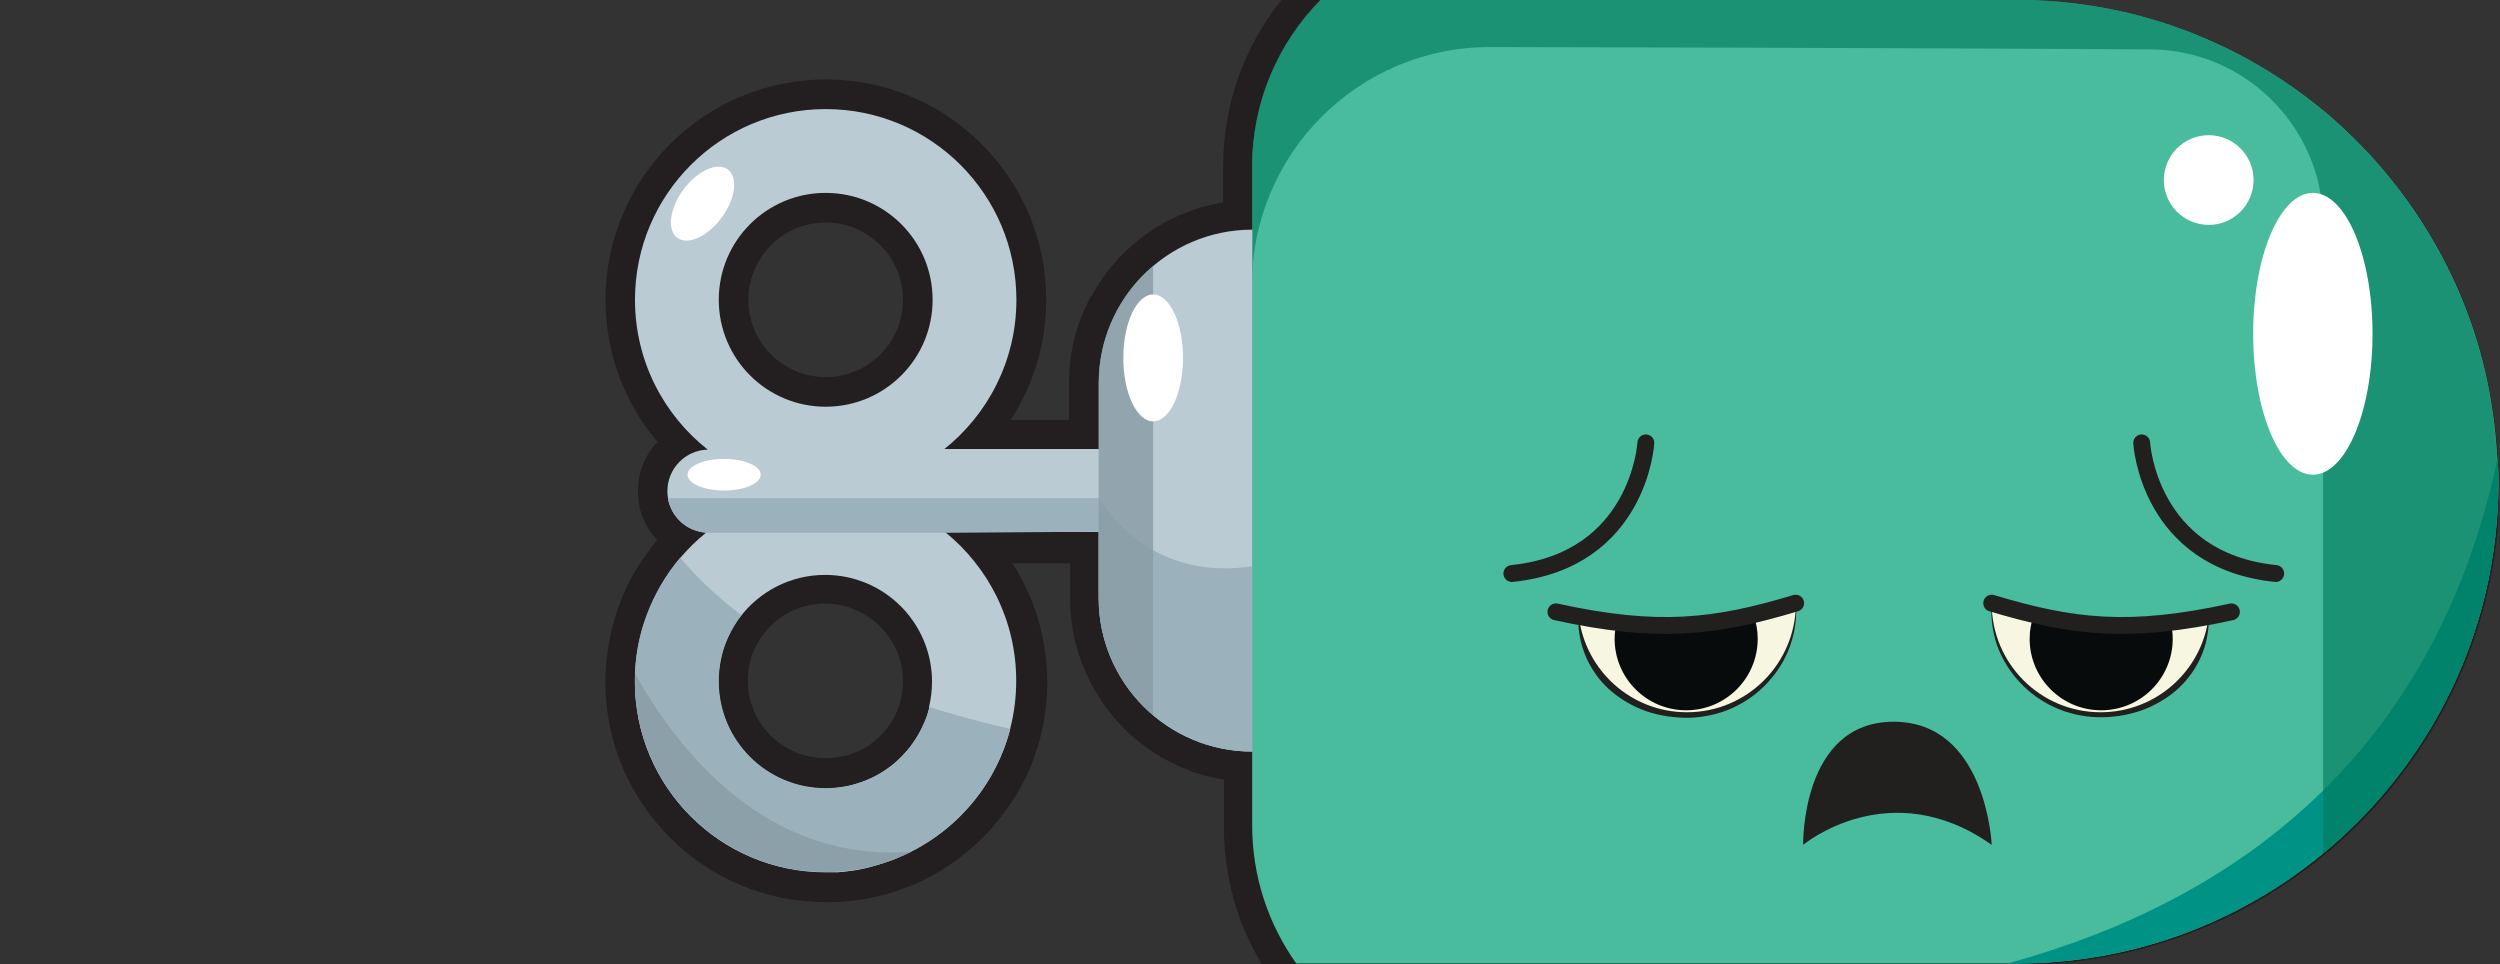 <svg width="1265" height="488" viewBox="0 0 1265 488" fill="none" xmlns="http://www.w3.org/2000/svg">
<rect x="0" y="0" width="1265" height="488" fill="#333333" stroke="none"/>
<g clip-path="url(#clip0_5470_18789)">
<path d="M1263.9 232.2C1263.8 231 1263.8 229.8 1263.7 228.7C1263.5 225.8 1263.3 222.9 1263 220C1262.5 214.4 1261.7 208.7 1260.8 203.2C1259.7 196.4 1258.3 189.7 1256.6 183.1C1249.4 155.1 1237.4 129 1221.5 105.9C1217.5 100 1213.1 94.3 1208.6 88.8C1204.5 83.8 1200.2 79 1195.7 74.3C1192.9 71.4 1190.1 68.6 1187.2 65.9C1183.4 62.3 1179.4 58.8 1175.4 55.5C1172.9 53.4 1170.3 51.4 1167.7 49.4C1167.6 49.3 1167.4 49.2 1167.3 49.1C1152.4 37.9 1136.2 28.3 1119 20.7C1117.4 20 1115.9 19.3 1114.3 18.7C1109.5 16.7 1104.6 14.8 1099.7 13.1C1078.3 5.7 1055.5 1.3 1031.8 0.2C1028.1 0 1024.3 -0.1 1020.5 -0.1H648.5C629.3 23.8 618.9 53.2 618.9 84.5V102.4C602.7 105.1 587.3 112 574.6 122.7C574.4 122.8 574.3 123 574.1 123.1C573.4 123.7 572.6 124.4 571.9 125C571.6 125.2 571 125.8 571 125.8C570.2 126.6 569.3 127.4 568.5 128.2C568.3 128.4 568.1 128.6 567.9 128.8L567.7 128.9C567 129.6 566.3 130.4 565.6 131.2C565.3 131.5 565.1 131.8 564.8 132.1C564.1 132.9 563.4 133.7 562.7 134.5C562.7 134.5 562.2 135.1 562 135.3C561.3 136.2 560.6 137.1 559.8 138.1L559.2 139C558.5 139.9 557.8 140.9 557.2 141.8C557 142.1 556.6 142.7 556.6 142.7C555.9 143.8 555.3 144.8 554.7 145.7L554.3 146.4C553.7 147.5 553.1 148.5 552.5 149.5L552 150C551.4 151 550.9 152.1 550.3 153.3C550.3 153.3 550 153.8 549.9 154C549.4 155.1 548.9 156.2 548.3 157.4L548 158.2C547.5 159.4 547 160.6 546.6 161.7C546.5 161.9 546.3 162.5 546.3 162.5C545.8 163.8 545.4 165 545.1 166.2L544.9 166.8C544.5 168.2 544.1 169.4 543.8 170.7C543.8 170.8 543.8 170.8 543.7 170.9C543.4 172.2 543.1 173.5 542.8 174.9L542.7 175.5C542.4 176.8 542.2 178.1 542 179.4L541.9 180.2C541.7 181.5 541.5 182.9 541.4 184.1C541.4 184.4 541.3 184.6 541.3 184.9C541.2 186.3 541 187.7 541 189V189.5C540.9 191.1 540.9 192.5 540.9 193.9V212.5H511.4C523 194.6 529.4 173.7 529.4 151.7C529.4 90.2 479.4 40.2 417.9 40.2C356.4 40.2 306.4 90.2 306.4 151.7C306.4 178.4 315.8 203.7 332.7 223.6C326.5 230 322.8 238.8 322.8 248.5C322.8 250.3 322.9 252 323.2 253.8C323.2 254 323.3 254.2 323.3 254.5C323.3 254.8 323.4 255 323.4 255.3C323.5 255.8 323.6 256.3 323.7 256.8C323.8 257.2 323.9 257.7 324 258.2C324.2 258.8 324.3 259.3 324.5 259.9C324.6 260.4 324.8 260.8 325 261.2C325.2 261.8 325.4 262.3 325.7 262.9C325.9 263.3 326.1 263.7 326.3 264.2C326.6 264.7 326.8 265.2 327.1 265.8C327.3 266.2 327.5 266.6 327.7 266.9L327.8 267.1C328.1 267.6 328.3 268 328.6 268.4C328.9 268.8 329.1 269.2 329.4 269.6L329.6 269.8C329.9 270.2 330.2 270.6 330.5 271C330.9 271.5 331.4 272 331.9 272.6C332.1 272.8 332.3 273 332.5 273.2C331.8 274.1 331 275 330.2 276.1L329.8 276.7C328.8 278 328 279.1 327.1 280.3C327.1 280.3 327.1 280.3 327 280.4C326.2 281.5 325.5 282.6 324.6 283.9L324.2 284.5C323.4 285.8 322.6 287 321.9 288.1C321.8 288.3 321.7 288.4 321.6 288.6C320.9 289.8 320.2 291 319.6 292.1L319.3 292.7C318.6 293.9 318 295.2 317.3 296.5L317 297.2C316.4 298.5 315.8 299.8 315.3 301L315.2 301.3C314.7 302.6 314.1 303.9 313.6 305.4L313.3 306.2C312.7 307.7 312.3 309.1 311.9 310.4C311.9 310.5 311.8 310.5 311.8 310.6C311.4 311.8 311 313.1 310.6 314.6L310.4 315.5C310 317 309.6 318.3 309.3 319.8L309.2 320.4C308.9 321.6 308.6 323 308.4 324.3L308.2 325.1C307.9 326.5 307.7 328 307.5 329.4L307.4 330.3C307.2 331.6 307.1 333 306.9 334.3L306.8 334.9C306.7 336.3 306.6 337.8 306.5 339.3C306.5 339.6 306.4 340.8 306.4 341C306.3 342.5 306.3 343.8 306.3 345C306.3 406.5 356.3 456.5 417.8 456.5H417.9C418.9 456.5 419.9 456.5 420.9 456.5C421.2 456.5 422.9 456.4 422.9 456.4C423.3 456.4 423.7 456.4 424 456.4C424.4 456.4 425.2 456.3 425.2 456.3C425.8 456.3 426.4 456.2 427.1 456.2H427.5L428.3 456.1C429 456 429.6 456 430.3 455.9L432.1 455.7L434.5 455.4C435.1 455.3 435.8 455.2 436.4 455.1L437.1 455C438.3 454.8 439.4 454.6 440.6 454.3L441.9 454C442.5 453.9 443 453.7 443.6 453.6L444.5 453.4C444.5 453.4 445.5 453.1 445.9 453.1L447.5 452.7C448.2 452.5 448.9 452.3 449.6 452.1L450.7 451.8C451.4 451.6 452.1 451.4 452.8 451.1L453.4 450.9C453.7 450.8 454.1 450.7 454.4 450.5L455.4 450.2C456.7 449.7 458 449.3 459.2 448.8L459.7 448.6C460.5 448.3 461.2 448 462 447.7L463.7 447C464 446.9 465.5 446.2 465.5 446.2C466.1 445.9 466.7 445.6 467.3 445.3L467.8 445.1C467.8 445.1 468.2 444.9 468.3 444.8C469.4 444.2 470.5 443.7 471.6 443.1L472.2 442.8C473.4 442.1 474.5 441.5 475.6 440.8L475.8 440.7C476.9 440 478 439.3 479.2 438.5L479.8 438.1C480.9 437.4 482 436.6 483.1 435.8L483.7 435.4C484.9 434.5 486 433.7 487 432.9C487 432.9 487.1 432.9 487.1 432.8C488.1 432 489 431.2 490.2 430.3L490.7 429.9C491.7 429.1 492.7 428.2 493.6 427.3L494.2 426.8C495.3 425.8 496.2 424.9 497.1 424C497.2 423.9 497.3 423.8 497.4 423.7C498.3 422.8 499.1 421.9 500.1 420.9L500.5 420.5C501.4 419.6 502.2 418.6 503.1 417.5L503.6 416.9C504.5 415.8 505.3 414.8 506.2 413.7L506.4 413.4C507.2 412.4 508 411.3 508.8 410.2L509.1 409.9C509.8 408.9 510.6 407.8 511.4 406.6L511.8 406C512.6 404.8 513.3 403.7 513.9 402.6L514.2 402.2C514.9 401 515.5 399.9 516.2 398.8L516.4 398.5C517 397.4 517.6 396.2 518.3 394.9L518.6 394.3C519.2 393.1 519.8 391.9 520.3 390.7L520.6 390.1C521.2 388.7 521.7 387.5 522.2 386.2C522.7 385 523.1 383.7 523.6 382.3L523.8 381.6C524.2 380.3 524.7 379 525.1 377.8L525.3 377.1C528.4 366.8 529.9 356 529.9 345.2C529.9 323.5 523.7 302.8 512.3 285H541.5V302.9C541.5 304.3 541.5 305.7 541.6 307.3V307.8C541.7 309.1 541.8 310.5 541.9 311.9C541.9 312.2 542 312.4 542 312.6C542.1 313.9 542.3 315.3 542.5 316.6L542.6 317.3C542.8 318.7 543 320 543.3 321.3L543.4 321.9C543.7 323.3 544 324.7 544.3 325.9C544.3 326 544.3 326 544.4 326.1C544.7 327.3 545.1 328.6 545.5 330L545.7 330.6C546.1 331.8 546.5 333 547 334.3L547.3 335.1C547.7 336.3 548.2 337.4 548.7 338.6L549 339.4C549.5 340.6 550 341.7 550.5 342.8C550.6 343 550.9 343.6 550.9 343.6C551.4 344.7 551.9 345.7 552.5 346.7C552.6 346.9 552.7 347 552.8 347.2C552.9 347.3 553 347.5 553 347.6C553.5 348.5 554.1 349.5 554.7 350.5L555.2 351.3C555.8 352.3 556.4 353.3 557.1 354.3C557.1 354.3 557.5 354.9 557.7 355.2C558.3 356.2 559 357.1 559.7 358C559.9 358.3 560.2 358.6 560.4 358.9C561.1 359.8 561.8 360.7 562.5 361.6C562.7 361.8 562.8 362 563 362.2L563.3 362.6C564 363.4 564.6 364.1 565.3 364.9C565.6 365.2 565.8 365.5 566.1 365.8C566.8 366.5 567.5 367.2 568.2 368C568.3 368.1 568.7 368.6 568.8 368.7C568.9 368.8 569 368.9 569.1 369C569.9 369.8 570.6 370.5 571.4 371.2C571.7 371.5 572 371.8 572.3 372C573 372.6 573.7 373.3 574.5 373.9C574.7 374 574.8 374.2 575 374.3C587.8 384.9 603.1 391.9 619.3 394.5V418.4C619.3 443.3 625.9 467.2 638.7 488.2H1021C1027.4 488.2 1033.8 487.9 1040.1 487.5C1072.8 485 1103.7 476 1131.5 461.9C1132.6 461.3 1133.8 460.7 1134.9 460.1C1140.4 457.2 1145.8 454.1 1151 450.8C1152.2 450 1153.4 449.2 1154.6 448.5C1155.1 448.2 1155.5 447.9 1156 447.6C1163 442.9 1169.8 437.9 1176.3 432.5C1182.3 427.6 1188 422.4 1193.5 416.9C1213.9 396.5 1230.7 372.5 1242.9 346C1256.9 315.6 1264.7 281.8 1265 246.2C1265 245.6 1265 245 1265 244.5C1264.2 239.9 1264.1 236.1 1263.9 232.2ZM417.8 190.8C396.2 190.8 378.7 173.3 378.7 151.7C378.7 130.1 396.2 112.6 417.8 112.6C439.4 112.6 456.9 130.1 456.9 151.7C456.9 173.3 439.4 190.8 417.8 190.8ZM456.9 344.7C456.9 347.9 456.5 351.1 455.7 354.3C455.6 354.5 455.6 354.7 455.6 354.9L455.5 355.2C455.4 355.5 455.4 355.8 455.3 356C455.2 356.3 455.1 356.6 455 356.9C454.9 357.2 454.8 357.5 454.7 357.7C454.6 358 454.5 358.3 454.4 358.6C454.3 358.9 454.2 359.1 454.1 359.4C454 359.7 453.9 359.9 453.8 360.2C453.7 360.4 453.6 360.6 453.5 360.8C453.5 360.8 453.1 361.7 453.1 361.8C452.9 362.3 452.6 362.8 452.3 363.3L451.8 364.1C451.7 364.3 451.5 364.6 451.4 364.8C451.3 365 451.2 365.2 451.1 365.3L451 365.5C450.8 365.8 450.7 366 450.5 366.2C450.3 366.4 450.2 366.7 450 366.9C449.8 367.2 449.6 367.4 449.5 367.6C449.3 367.8 449.2 368 449 368.3C448.8 368.6 448.6 368.8 448.4 369L447.9 369.7C447.7 370 447.4 370.3 447.2 370.5C447 370.7 446.8 370.9 446.6 371.2C446.3 371.5 446 371.9 445.6 372.2L445.1 372.7C444.9 372.9 444.6 373.2 444.3 373.4C444.1 373.5 444 373.7 443.8 373.8L443.7 373.9C443.5 374.1 443.2 374.3 443 374.5C442.8 374.7 442.6 374.8 442.4 375C442.1 375.2 441.9 375.4 441.6 375.6C441.6 375.6 441.1 376 441 376.1C440.7 376.3 440.4 376.5 440.1 376.8L439.6 377.2C439.1 377.5 438.7 377.8 438.2 378.1L437.8 378.3C437.4 378.5 437 378.8 436.6 379L436 379.3C435.7 379.5 435.3 379.6 435 379.8C434.8 379.9 434.6 380 434.3 380.1C434 380.3 433.7 380.4 433.3 380.5C433.1 380.6 432.9 380.7 432.6 380.8C432.3 380.9 431.9 381.1 431.6 381.2L431 381.4C430.6 381.5 430.1 381.7 429.7 381.8L429.2 382C428.7 382.2 428.1 382.3 427.6 382.4L427 382.5C426.6 382.6 426.2 382.7 425.7 382.8L425.1 382.9C424.7 383 424.3 383 423.9 383.1C423.7 383.1 423.4 383.2 423.2 383.2C422.8 383.3 422.4 383.3 422.1 383.3C422.1 383.3 421.6 383.4 421.4 383.4C421 383.4 420.6 383.5 420.1 383.5L419.5 383.6C418.9 383.6 418.2 383.6 417.6 383.6H417.5C401.8 383.6 387.7 374.2 381.5 359.7C381 358.5 380.6 357.3 380.2 356.1C379.8 354.9 379.5 353.6 379.2 352.4C378.7 349.8 378.4 347.2 378.4 344.5C378.4 343.9 378.4 343.2 378.5 342.6V342C378.5 341.6 378.5 341.2 378.6 340.7C378.6 340.5 378.7 340.3 378.7 340C378.7 339.6 378.8 339.2 378.8 338.9C378.8 338.7 378.9 338.4 378.9 338.2C379 337.8 379 337.4 379.1 337L379.2 336.4C379.3 335.9 379.4 335.5 379.5 335L379.6 334.6C379.7 334.1 379.9 333.5 380 333L380.2 332.4C380.3 332 380.5 331.6 380.6 331.2L380.8 330.6C380.9 330.3 381.1 329.9 381.2 329.6C381.3 329.4 381.4 329.2 381.5 329C381.7 328.6 381.8 328.3 382 327.9C382.1 327.7 382.2 327.6 382.3 327.4C382.5 327 382.7 326.7 382.9 326.3L383.2 325.8C383.5 325.3 383.7 324.9 384 324.4C384.1 324.3 384.1 324.2 384.2 324.1C384.5 323.7 384.7 323.3 385 322.8L385.3 322.3C385.5 322 385.7 321.7 386 321.4C386.1 321.2 386.3 321 386.4 320.8C393.9 311 405.2 305.4 417.5 305.4C439.4 305.6 456.9 323.2 456.9 344.7ZM658.6 491.3C658.7 491.4 658.8 491.6 658.9 491.7C658.8 491.5 658.7 491.4 658.6 491.3Z" fill="#231F20"/>
<path d="M1264.2 243.8C1264.2 244.4 1264.2 245 1264.2 245.5C1263.9 281.1 1256.1 314.9 1242.1 345.3C1229.9 371.8 1213.1 395.8 1192.7 416.2C1187.2 421.7 1181.5 426.9 1175.5 431.8C1169 437.2 1162.2 442.2 1155.2 446.9C1154.7 447.2 1154.3 447.5 1153.8 447.8C1152.6 448.6 1151.4 449.4 1150.2 450.1C1145 453.4 1139.6 456.5 1134.1 459.4C1133 460 1131.8 460.6 1130.7 461.2C1102.9 475.3 1072 484.3 1039.3 486.8C1033 487.3 1026.6 487.5 1020.2 487.5H655.9C641.9 467.8 633.6 443.7 633.6 417.7V84.5C633.6 51.5 646.8 21.7 668.3 -0.1H1020.2C1024 -0.1 1027.8 0 1031.5 0.2C1055.2 1.3 1078 5.7 1099.4 13.1C1104.3 14.8 1109.2 16.6 1114 18.7C1115.6 19.3 1117.1 20 1118.7 20.7C1136 28.3 1152.1 37.9 1167 49.1C1167.1 49.2 1167.3 49.3 1167.4 49.4C1170 51.4 1172.6 53.4 1175.1 55.5C1179.2 58.8 1183.1 62.3 1186.9 65.9C1189.8 68.6 1192.6 71.4 1195.4 74.3C1199.9 78.9 1204.2 83.8 1208.3 88.8C1212.8 94.3 1217.2 100 1221.2 105.9C1237.1 129.1 1249.2 155.1 1256.3 183.1C1258 189.7 1259.4 196.4 1260.5 203.2C1261.4 208.7 1262.2 214.3 1262.7 220C1263 222.9 1263.2 225.8 1263.4 228.7C1263.5 229.9 1263.5 231.1 1263.6 232.2C1264.1 236.1 1264.2 239.9 1264.2 243.8Z" fill="#48BC9D"/>
<path d="M1264.2 243.8C1264.2 244.4 1264.2 245 1264.2 245.5C1263.9 281.1 1256.1 314.9 1242.1 345.3C1229.9 371.8 1213.1 395.8 1192.7 416.2C1187.2 421.7 1181.5 426.9 1175.5 431.8C1169 437.2 1162.2 442.2 1155.2 446.9C1154.7 447.2 1154.3 447.5 1153.8 447.8C1152.6 448.6 1151.4 449.4 1150.2 450.1C1145 453.4 1139.6 456.5 1134.1 459.4C1133 460 1131.8 460.6 1130.7 461.2C1102.9 475.3 1072 484.3 1039.3 486.8C1033 487.3 1026.6 487.5 1020.2 487.5H1015.9C1074.5 471.4 1130.6 444.2 1175.5 400C1216.5 359.7 1248.2 305.2 1263.8 232C1264.1 236.1 1264.2 239.9 1264.2 243.8Z" fill="#009284"/>
<path opacity="0.62" d="M1263.9 232.2C1264.1 236 1264.2 239.9 1264.2 243.8C1264.2 244.4 1264.2 245 1264.2 245.5C1263.9 281.1 1256.1 314.9 1242.1 345.3C1229.9 371.8 1213.1 395.8 1192.7 416.2C1187.2 421.7 1181.5 426.9 1175.5 431.8V113C1175.5 94.4 1169.7 77.1 1159.8 62.9C1144 40.1 1117.7 25.1 1087.9 25C964.3 24.2 753.9 23.8 753.9 23.8C687.4 23.8 633.5 77.7 633.5 144.2V84.5C633.5 51.5 646.7 21.7 668.2 -0.1H1020.1C1023.9 -0.1 1027.7 0 1031.4 0.2C1055.1 1.3 1077.9 5.7 1099.3 13.1C1104.2 14.8 1109.1 16.6 1113.9 18.7C1115.5 19.3 1117 20 1118.6 20.7C1135.9 28.3 1152 37.9 1166.9 49.1C1167 49.2 1167.2 49.3 1167.3 49.4C1169.9 51.4 1172.5 53.4 1175 55.5C1179.1 58.8 1183 62.3 1186.8 65.9C1189.7 68.6 1192.5 71.4 1195.3 74.3C1199.8 78.9 1204.1 83.8 1208.2 88.8C1212.7 94.3 1217.1 100 1221.1 105.9C1237 129.1 1249.1 155.1 1256.2 183.1C1257.9 189.7 1259.3 196.4 1260.4 203.2C1261.3 208.7 1262.1 214.3 1262.6 220C1262.9 222.9 1263.1 225.8 1263.3 228.7C1263.8 229.9 1263.9 231 1263.9 232.2Z" fill="#03785A"/>
<path d="M1083.7 224.101C1083.7 224.101 1087 283.601 1151.5 290.201" stroke="#221F1F" stroke-width="8.533" stroke-miterlimit="10" stroke-linecap="round"/>
<path d="M1007.8 427.5C1007.8 427.5 1005.2 365.2 958.2 365.2C911.2 365.2 912.4 427.5 912.4 427.5C912.4 427.5 956.1 391 1007.8 427.5Z" fill="#221F1F"/>
<path d="M1007.8 305.2C1008.4 312.3 1010.2 319.2 1013.1 325.5C1016 331.8 1020.1 337.4 1025 342.2C1034.8 351.7 1048.1 357.3 1061.6 357.5C1068.4 357.7 1075.2 356.8 1081.6 354.7C1084.8 353.7 1088 352.4 1090.9 350.8C1091.6 350.4 1092.4 350 1093.1 349.5C1093.8 349.1 1094.5 348.6 1095.2 348.1L1096.3 347.4L1097.3 346.6C1098 346.1 1098.7 345.6 1099.3 345C1101.9 342.9 1104.3 340.4 1106.5 337.7C1108.6 335 1110.5 332.1 1112 329C1115.1 322.8 1116.9 315.9 1117.5 308.8C1118.1 315.9 1117.2 323.2 1114.6 330.1C1113.3 333.5 1111.6 336.8 1109.5 339.9C1107.4 343 1105 345.8 1102.3 348.3C1101.6 348.9 1100.9 349.6 1100.2 350.1L1099.1 351L1098 351.8C1097.3 352.4 1096.5 352.9 1095.7 353.4C1094.9 353.9 1094.1 354.4 1093.3 354.9C1090.1 356.8 1086.7 358.4 1083.2 359.6C1076.2 362 1068.7 363.1 1061.3 362.9C1053.9 362.7 1046.4 361 1039.6 357.9C1032.8 354.8 1026.7 350.4 1021.7 344.9C1016.7 339.5 1012.8 333 1010.4 326.2C1008.2 319.6 1007.2 312.3 1007.8 305.2Z" fill="#221F1F"/>
<path d="M1117.6 312.001C1114.3 339.301 1091.1 360.401 1062.9 360.401C1032.4 360.401 1007.8 335.701 1007.8 305.301C1045.5 316.601 1072.9 320.301 1117.6 312.001Z" fill="#F6F6E1"/>
<path d="M1098.4 314.901C1099 317.601 1099.4 320.401 1099.4 323.201C1099.4 343.201 1083.2 359.401 1063.2 359.401C1043.2 359.401 1027 343.201 1027 323.201C1027 318.901 1027.8 314.801 1029.2 311.001C1051.8 316.401 1072.4 318.101 1098.4 314.901Z" fill="#070B0C"/>
<path d="M1129.1 309.6C1077.4 320.9 1048.7 317.5 1007.8 305.2" stroke="#221F1F" stroke-width="8.533" stroke-miterlimit="10" stroke-linecap="round"/>
<path d="M832.8 224.101C832.8 224.101 829.5 283.601 765 290.201" stroke="#221F1F" stroke-width="8.533" stroke-miterlimit="10" stroke-linecap="round"/>
<path d="M908.7 305.2C909.3 312.3 908.3 319.6 905.9 326.5C903.5 333.4 899.6 339.8 894.6 345.2C889.6 350.7 883.5 355.1 876.7 358.2C869.9 361.3 862.5 362.9 855 363.2C847.6 363.3 840.1 362.3 833.1 359.9C829.6 358.7 826.2 357.1 823 355.2C822.2 354.7 821.4 354.3 820.6 353.7C819.8 353.2 819.1 352.7 818.3 352.1L817.2 351.3L816.1 350.4C815.4 349.8 814.7 349.2 814 348.6C811.3 346.1 808.8 343.3 806.8 340.2C804.7 337.1 803 333.9 801.7 330.4C799.1 323.5 798.1 316.2 798.8 309.1C799.4 316.2 801.2 323.1 804.3 329.3C805.8 332.4 807.7 335.3 809.8 338C811.9 340.7 814.3 343.1 817 345.3C817.7 345.8 818.3 346.4 819 346.9L820 347.7L821.1 348.4C821.8 348.9 822.5 349.3 823.2 349.8C823.9 350.3 824.7 350.7 825.4 351.1C828.4 352.7 831.5 354 834.7 355C841.1 357.1 848 358 854.7 357.8C868.2 357.6 881.5 352 891.3 342.5C896.2 337.8 900.3 332.1 903.2 325.8C906.3 319.2 908 312.3 908.7 305.2Z" fill="#221F1F"/>
<path d="M798.9 312.001C802.2 339.301 825.4 360.401 853.6 360.401C884.1 360.401 908.7 335.701 908.7 305.301C870.9 316.601 843.5 320.301 798.9 312.001Z" fill="#F6F6E1"/>
<path d="M818 314.901C817.4 317.601 817 320.401 817 323.201C817 343.201 833.2 359.401 853.2 359.401C873.2 359.401 889.4 343.201 889.4 323.201C889.4 318.901 888.6 314.801 887.2 311.001C864.6 316.401 844.1 318.101 818 314.901Z" fill="#070B0C"/>
<path d="M787.3 309.6C839 320.9 867.7 317.5 908.6 305.2" stroke="#221F1F" stroke-width="8.533" stroke-miterlimit="10" stroke-linecap="round"/>
<path d="M477.5 227.5C499.9 209.8 514.3 182.4 514.3 151.7C514.3 98.4 471.1 55.2 417.8 55.2C364.5 55.2 321.3 98.4 321.3 151.7C321.3 182.5 335.7 209.8 358.1 227.5C346.8 227.8 337.7 237.1 337.7 248.5C337.7 249.7 337.8 250.9 338 252.1C338 252.2 338 252.3 338 252.3C338 252.4 338 252.4 338 252.5L338.5 254.6C338.5 254.8 338.6 254.9 338.7 255.1L339.2 256.4L339.9 258C340.2 258.5 340.4 259 340.7 259.5L342.2 261.6L343.3 262.9L344.5 264.1C344.8 264.3 345 264.6 345.3 264.8C345.5 265 345.7 265.1 346 265.3C346.2 265.5 346.4 265.6 346.7 265.8C346.9 266 347.1 266.1 347.4 266.3C347.9 266.6 348.3 266.9 348.8 267.1C349.1 267.3 349.5 267.4 349.8 267.6C350.2 267.8 350.6 268 351 268.1C351.3 268.2 351.5 268.3 351.8 268.4C352 268.5 352.2 268.5 352.4 268.6C352.6 268.7 352.9 268.7 353.1 268.8C353.4 268.9 353.7 268.9 354 269C354.4 269.1 354.9 269.2 355.3 269.3C355.6 269.3 355.8 269.4 356.1 269.4C356.5 269.5 356.9 269.5 357.3 269.5L357.2 269.6C352.5 273.4 348.1 277.7 344.2 282.3C343.9 282.7 343.5 283.1 343.2 283.5C342.9 283.8 342.7 284.1 342.4 284.5C341.8 285.2 341.3 285.9 340.8 286.6C340.5 287 340.3 287.3 340 287.7C339.7 288.1 339.4 288.5 339.1 288.9C338.6 289.6 338.2 290.3 337.7 291C337.5 291.3 337.3 291.7 337 292C336.8 292.3 336.6 292.7 336.4 293C335.9 293.8 335.4 294.6 334.9 295.5C334.5 296.3 334 297 333.6 297.8C333.2 298.5 332.8 299.2 332.5 299.9C331.9 301 331.4 302 330.9 303.1C330.6 303.7 330.4 304.2 330.1 304.8C329.8 305.4 329.6 305.9 329.3 306.5L328.9 307.4C328.1 309.2 327.5 311 326.8 312.8C326.6 313.4 326.4 314 326.2 314.6C326 315.2 325.8 315.8 325.6 316.4C325.6 316.5 325.5 316.5 325.5 316.6C325.4 316.9 325.3 317.2 325.2 317.5C324.9 318.4 324.6 319.4 324.4 320.4C324.2 321 324.1 321.7 323.9 322.4C323.7 323.2 323.5 323.9 323.4 324.7C323.3 325 323.3 325.3 323.2 325.5C323.1 326.1 323 326.7 322.8 327.3C322.7 327.6 322.7 327.9 322.7 328.2C322.5 329.3 322.3 330.3 322.2 331.4C322.1 331.9 322.1 332.3 322 332.8C321.9 333.3 321.9 333.9 321.8 334.4C321.8 334.5 321.8 334.5 321.8 334.6C321.7 335 321.7 335.5 321.7 335.9C321.7 336.1 321.7 336.3 321.6 336.5C321.5 337.1 321.5 337.7 321.5 338.3C321.4 339 321.4 339.8 321.4 340.5C321.4 340.8 321.4 341 321.4 341.3C321.4 342.5 321.3 343.7 321.3 344.9C321.3 398.2 364.5 441.4 417.8 441.4C418.4 441.4 419 441.4 419.6 441.4C419.8 441.4 420 441.4 420.1 441.4C420.3 441.4 420.4 441.4 420.6 441.4H420.7C421 441.4 421.3 441.4 421.6 441.4C422 441.4 422.4 441.4 422.8 441.4C423.1 441.4 423.5 441.4 423.8 441.4C424.1 441.4 424.3 441.4 424.6 441.3C425.1 441.3 425.6 441.2 426.2 441.2C426.6 441.2 427 441.1 427.4 441.1C427.6 441.1 427.9 441.1 428.1 441C428.4 441 428.6 440.9 428.9 440.9C429.1 440.9 429.2 440.9 429.3 440.8C429.8 440.7 430.3 440.7 430.8 440.6C430.9 440.6 431 440.6 431 440.6C431.1 440.6 431.1 440.6 431.2 440.6C431.3 440.6 431.4 440.6 431.5 440.6C431.6 440.6 431.7 440.6 431.9 440.5C432 440.5 432.2 440.5 432.3 440.4C432.8 440.3 433.3 440.3 433.7 440.2C433.8 440.2 433.9 440.2 433.9 440.2C434.2 440.2 434.5 440.1 434.8 440C435.3 439.9 435.7 439.8 436.2 439.7C436.3 439.7 436.4 439.7 436.5 439.6C436.9 439.5 437.3 439.5 437.6 439.4C437.8 439.4 438 439.3 438.2 439.3C438.3 439.3 438.4 439.2 438.5 439.2C438.6 439.2 438.7 439.2 438.7 439.1C438.9 439.1 439.1 439 439.2 439C439.7 438.9 440.2 438.8 440.7 438.6C441.1 438.5 441.4 438.4 441.8 438.3C442.2 438.2 442.5 438.1 442.9 438C443 438 443 438 443.1 437.9C443.5 437.8 443.9 437.7 444.3 437.6C444.6 437.5 444.9 437.4 445.1 437.3C445.4 437.2 445.6 437.1 445.9 437.1C446.4 436.9 446.9 436.8 447.4 436.6C447.5 436.6 447.5 436.5 447.6 436.5C447.8 436.4 448 436.4 448.2 436.3C448.4 436.2 448.7 436.1 448.9 436.1C449.5 435.9 450 435.7 450.6 435.5C450.8 435.4 451 435.4 451.2 435.3C451.6 435.2 451.9 435 452.2 434.9C452.5 434.8 452.9 434.6 453.2 434.5C453.7 434.3 454.3 434.1 454.8 433.8C455.1 433.7 455.3 433.6 455.6 433.4C455.7 433.4 455.7 433.3 455.8 433.3C456.5 433 457.2 432.7 457.9 432.4C458.2 432.3 458.5 432.1 458.8 432C459.2 431.8 459.7 431.6 460.1 431.4C460.2 431.3 460.3 431.3 460.5 431.2C460.5 431.2 460.6 431.2 460.6 431.1C460.6 431.1 460.7 431.1 460.7 431H460.8C461.8 430.5 462.7 430 463.7 429.5C464.1 429.3 464.5 429.1 464.9 428.8C465.6 428.4 466.2 428.1 466.8 427.7C467.3 427.4 467.8 427.1 468.3 426.8C468.9 426.5 469.4 426.1 469.9 425.8C470.3 425.6 470.7 425.3 471.1 425C471.5 424.7 472 424.4 472.4 424.1C472.9 423.7 473.5 423.3 474 423C474.5 422.6 475.1 422.2 475.6 421.8C476.1 421.4 476.6 421 477.2 420.6C477.9 420.1 478.5 419.5 479.2 419C479.8 418.5 480.4 418 480.9 417.5C481.1 417.4 481.2 417.2 481.4 417.1C482 416.6 482.6 416 483.2 415.5C483.9 414.9 484.5 414.3 485.2 413.6C485.6 413.2 486 412.8 486.4 412.4C487 411.8 487.6 411.2 488.2 410.5C488.5 410.2 488.8 409.9 489.1 409.5C489.7 408.9 490.2 408.2 490.8 407.6C491.2 407.2 491.5 406.8 491.8 406.4C492 406.1 492.3 405.8 492.5 405.6C492.7 405.4 492.8 405.2 493 405C493.6 404.3 494.2 403.5 494.8 402.7C495.1 402.3 495.5 401.8 495.8 401.4C496 401.1 496.2 400.8 496.4 400.5C496.9 399.8 497.4 399 497.9 398.3C498.3 397.6 498.8 397 499.2 396.3C499.5 395.8 499.8 395.3 500.1 394.9C500.3 394.5 500.5 394.2 500.8 393.8C501.4 392.9 501.9 391.9 502.4 390.9C502.5 390.7 502.6 390.6 502.7 390.4C503.2 389.5 503.7 388.5 504.1 387.6C504.2 387.4 504.3 387.2 504.4 387C504.8 386.1 505.3 385.2 505.7 384.3C505.9 383.9 506 383.6 506.2 383.2C506.8 381.8 507.4 380.3 508 378.8C508.1 378.4 508.3 378.1 508.4 377.7C509.2 375.5 510 373.2 510.6 370.9C510.7 370.5 510.8 370.2 510.9 369.8C511 369.4 511.1 369 511.2 368.5C513.2 360.8 514.2 352.7 514.2 344.4C514.2 314 500.1 286.9 478.2 269.2H569.5V268.6H600.7V227.2H477.5V227.5ZM469.8 359.7C469.7 360.1 469.5 360.6 469.4 361.1V361.2C469.2 361.9 469 362.6 468.7 363.2C468.6 363.5 468.5 363.9 468.3 364.2C468.2 364.5 468 364.8 467.9 365.2C467.8 365.5 467.7 365.8 467.5 366.1C467.4 366.4 467.2 366.8 467 367.1C466.8 367.5 466.7 367.9 466.5 368.2C466.3 368.6 466.1 369 465.9 369.4C465.6 370 465.3 370.6 465 371.1C464.7 371.7 464.3 372.2 464 372.8C463.8 373.2 463.6 373.5 463.3 373.9C463 374.3 462.8 374.7 462.5 375.1C462.2 375.5 462 375.9 461.7 376.3C461.5 376.6 461.2 376.9 461 377.3C460.8 377.7 460.5 377.9 460.3 378.2C459.8 378.8 459.3 379.5 458.7 380.1C458.4 380.4 458.2 380.7 457.9 381C457.1 381.9 456.3 382.8 455.4 383.6C455.1 383.9 454.9 384.1 454.6 384.4C454.3 384.7 454 385 453.7 385.3C453.4 385.6 453.1 385.9 452.8 386.1C452.2 386.7 451.5 387.2 450.8 387.7C450.6 387.9 450.3 388.1 450.1 388.2C448.4 389.5 446.5 390.7 444.7 391.8C444.3 392 443.9 392.2 443.6 392.4C443.2 392.6 442.8 392.8 442.4 393C442 393.2 441.6 393.4 441.2 393.6C441 393.7 440.9 393.8 440.7 393.8C440.1 394.1 439.5 394.4 438.9 394.6C438.3 394.8 437.8 395.1 437.2 395.3C436.6 395.5 436 395.7 435.4 395.9C434.8 396.1 434.2 396.3 433.6 396.5C433.1 396.7 432.5 396.8 432 397C431.8 397.1 431.6 397.1 431.4 397.2C430.9 397.3 430.4 397.5 429.9 397.6C429.5 397.7 429 397.8 428.6 397.9C428.4 397.9 428.2 398 427.9 398C426.8 398.2 425.8 398.4 424.7 398.5C424.2 398.6 423.7 398.6 423.2 398.7C422.7 398.7 422.3 398.8 421.8 398.8C421.4 398.8 421 398.9 420.5 398.9C420 398.9 419.5 399 419 399C418.5 399 418.1 399 417.6 399C387.7 399 363.5 374.8 363.5 344.9C363.5 344.4 363.5 344 363.5 343.5C363.5 343 363.5 342.5 363.6 342C363.6 341.6 363.7 341.2 363.7 340.8C363.7 340.3 363.8 339.8 363.8 339.3C363.8 338.8 363.9 338.3 364 337.9C364 337.6 364.1 337.2 364.1 336.9C364.1 336.9 364.1 336.9 364.1 336.8C364.1 336.4 364.2 336 364.3 335.7C364.3 335.4 364.4 335.2 364.4 334.9C364.5 334.6 364.5 334.3 364.6 334.1C364.7 333.6 364.8 333.2 364.9 332.7C365 332.5 365 332.3 365 332.1C365.1 331.8 365.1 331.5 365.2 331.2C365.3 330.8 365.4 330.4 365.5 330C365.6 329.6 365.8 329.1 365.9 328.7C366 328.3 366.2 327.9 366.3 327.5C366.4 327.1 366.6 326.7 366.7 326.3C366.9 325.8 367.1 325.3 367.3 324.8C367.6 324.1 367.9 323.4 368.2 322.8C368.4 322.3 368.6 321.8 368.9 321.4C369.1 321 369.3 320.6 369.5 320.2C369.7 319.9 369.8 319.6 370 319.2C370.1 319 370.3 318.7 370.4 318.5C370.7 317.9 371.1 317.3 371.4 316.7C371.6 316.4 371.8 316.1 372 315.8C372.2 315.4 372.5 315.1 372.7 314.7C372.9 314.3 373.2 314 373.4 313.6C373.7 313.3 373.9 312.9 374.2 312.6C384.1 299.4 399.8 290.9 417.5 290.9C447.4 290.9 471.6 315.1 471.6 345C471.6 349.5 471 353.9 470 358.1C470.2 358.5 470 359.1 469.8 359.7ZM417.8 97.6C447.7 97.6 471.9 121.8 471.9 151.7C471.9 181.6 447.7 205.8 417.8 205.8C387.9 205.8 363.7 181.6 363.7 151.7C363.7 121.8 387.9 97.6 417.8 97.6Z" fill="#BBCBD3"/>
<path d="M600.8 252.101H338C339.6 261.601 347.6 268.901 357.4 269.501C357.4 269.501 357.3 269.501 357.3 269.601H478.3L600.8 268.701V252.101Z" fill="#9BB1BB"/>
<path d="M470.3 357.8C464.4 381.4 443.2 398.8 417.8 398.8C387.9 398.8 363.7 374.6 363.7 344.7C363.7 332.1 368 320.5 375.2 311.3C362.7 301.9 352.5 292.1 344.2 282.2C329.9 299 321.2 320.8 321.2 344.7C321.2 398 364.4 441.2 417.7 441.2C462.7 441.2 500.5 410.4 511.2 368.8C496.6 365.5 483 361.8 470.3 357.8Z" fill="#9BB1BB"/>
<path opacity="0.79" d="M461.1 431C387.8 436.5 343.3 380.2 321.4 341C321.4 342.2 321.3 343.4 321.3 344.7C321.3 398 364.5 441.2 417.8 441.2C433.4 441.3 448.1 437.6 461.1 431Z" fill="#879CA4"/>
<path d="M366.4 248.2C376.618 248.2 384.9 244.618 384.9 240.2C384.9 235.782 376.618 232.2 366.4 232.2C356.183 232.2 347.9 235.782 347.9 240.2C347.9 244.618 356.183 248.2 366.4 248.2Z" fill="white"/>
<path d="M365.13 110.163C372.182 100.61 373.577 89.675 368.245 85.739C362.913 81.803 352.874 86.357 345.822 95.909C338.77 105.462 337.375 116.397 342.707 120.333C348.039 124.269 358.078 119.716 365.13 110.163Z" fill="white"/>
<path d="M633.701 380.3C590.8 380.3 556 345.5 556 302.6V193.9C556 151 590.8 116.2 633.701 116.2V380.3Z" fill="#BBCBD3"/>
<path d="M555.9 302.501V252.101C580.4 288.701 614.7 289.501 633.6 286.501V380.301C590.7 380.301 555.9 345.501 555.9 302.501Z" fill="#9BB1BB"/>
<path opacity="0.79" d="M555.9 302.5V193.9C555.9 170.1 566.6 148.7 583.5 134.5V362C566.6 347.7 555.9 326.4 555.9 302.5Z" fill="#879CA4"/>
<path d="M583.5 213.2C591.84 213.2 598.6 198.828 598.6 181.1C598.6 163.372 591.84 149 583.5 149C575.161 149 568.4 163.372 568.4 181.1C568.4 198.828 575.161 213.2 583.5 213.2Z" fill="white"/>
<path d="M1170.3 240.201C1186.98 240.201 1200.5 208.278 1200.5 168.901C1200.5 129.523 1186.98 97.601 1170.3 97.601C1153.62 97.601 1140.1 129.523 1140.1 168.901C1140.1 208.278 1153.62 240.201 1170.3 240.201Z" fill="white"/>
<path d="M1117.6 113.8C1130.14 113.8 1140.3 103.637 1140.3 91.1C1140.3 78.564 1130.14 68.4 1117.6 68.4C1105.06 68.4 1094.9 78.564 1094.9 91.1C1094.9 103.637 1105.06 113.8 1117.6 113.8Z" fill="white"/>
</g>
<defs>
<clipPath id="clip0_5470_18789">
<rect width="1264.2" height="487.8" fill="white"/>
</clipPath>
</defs>
</svg>
